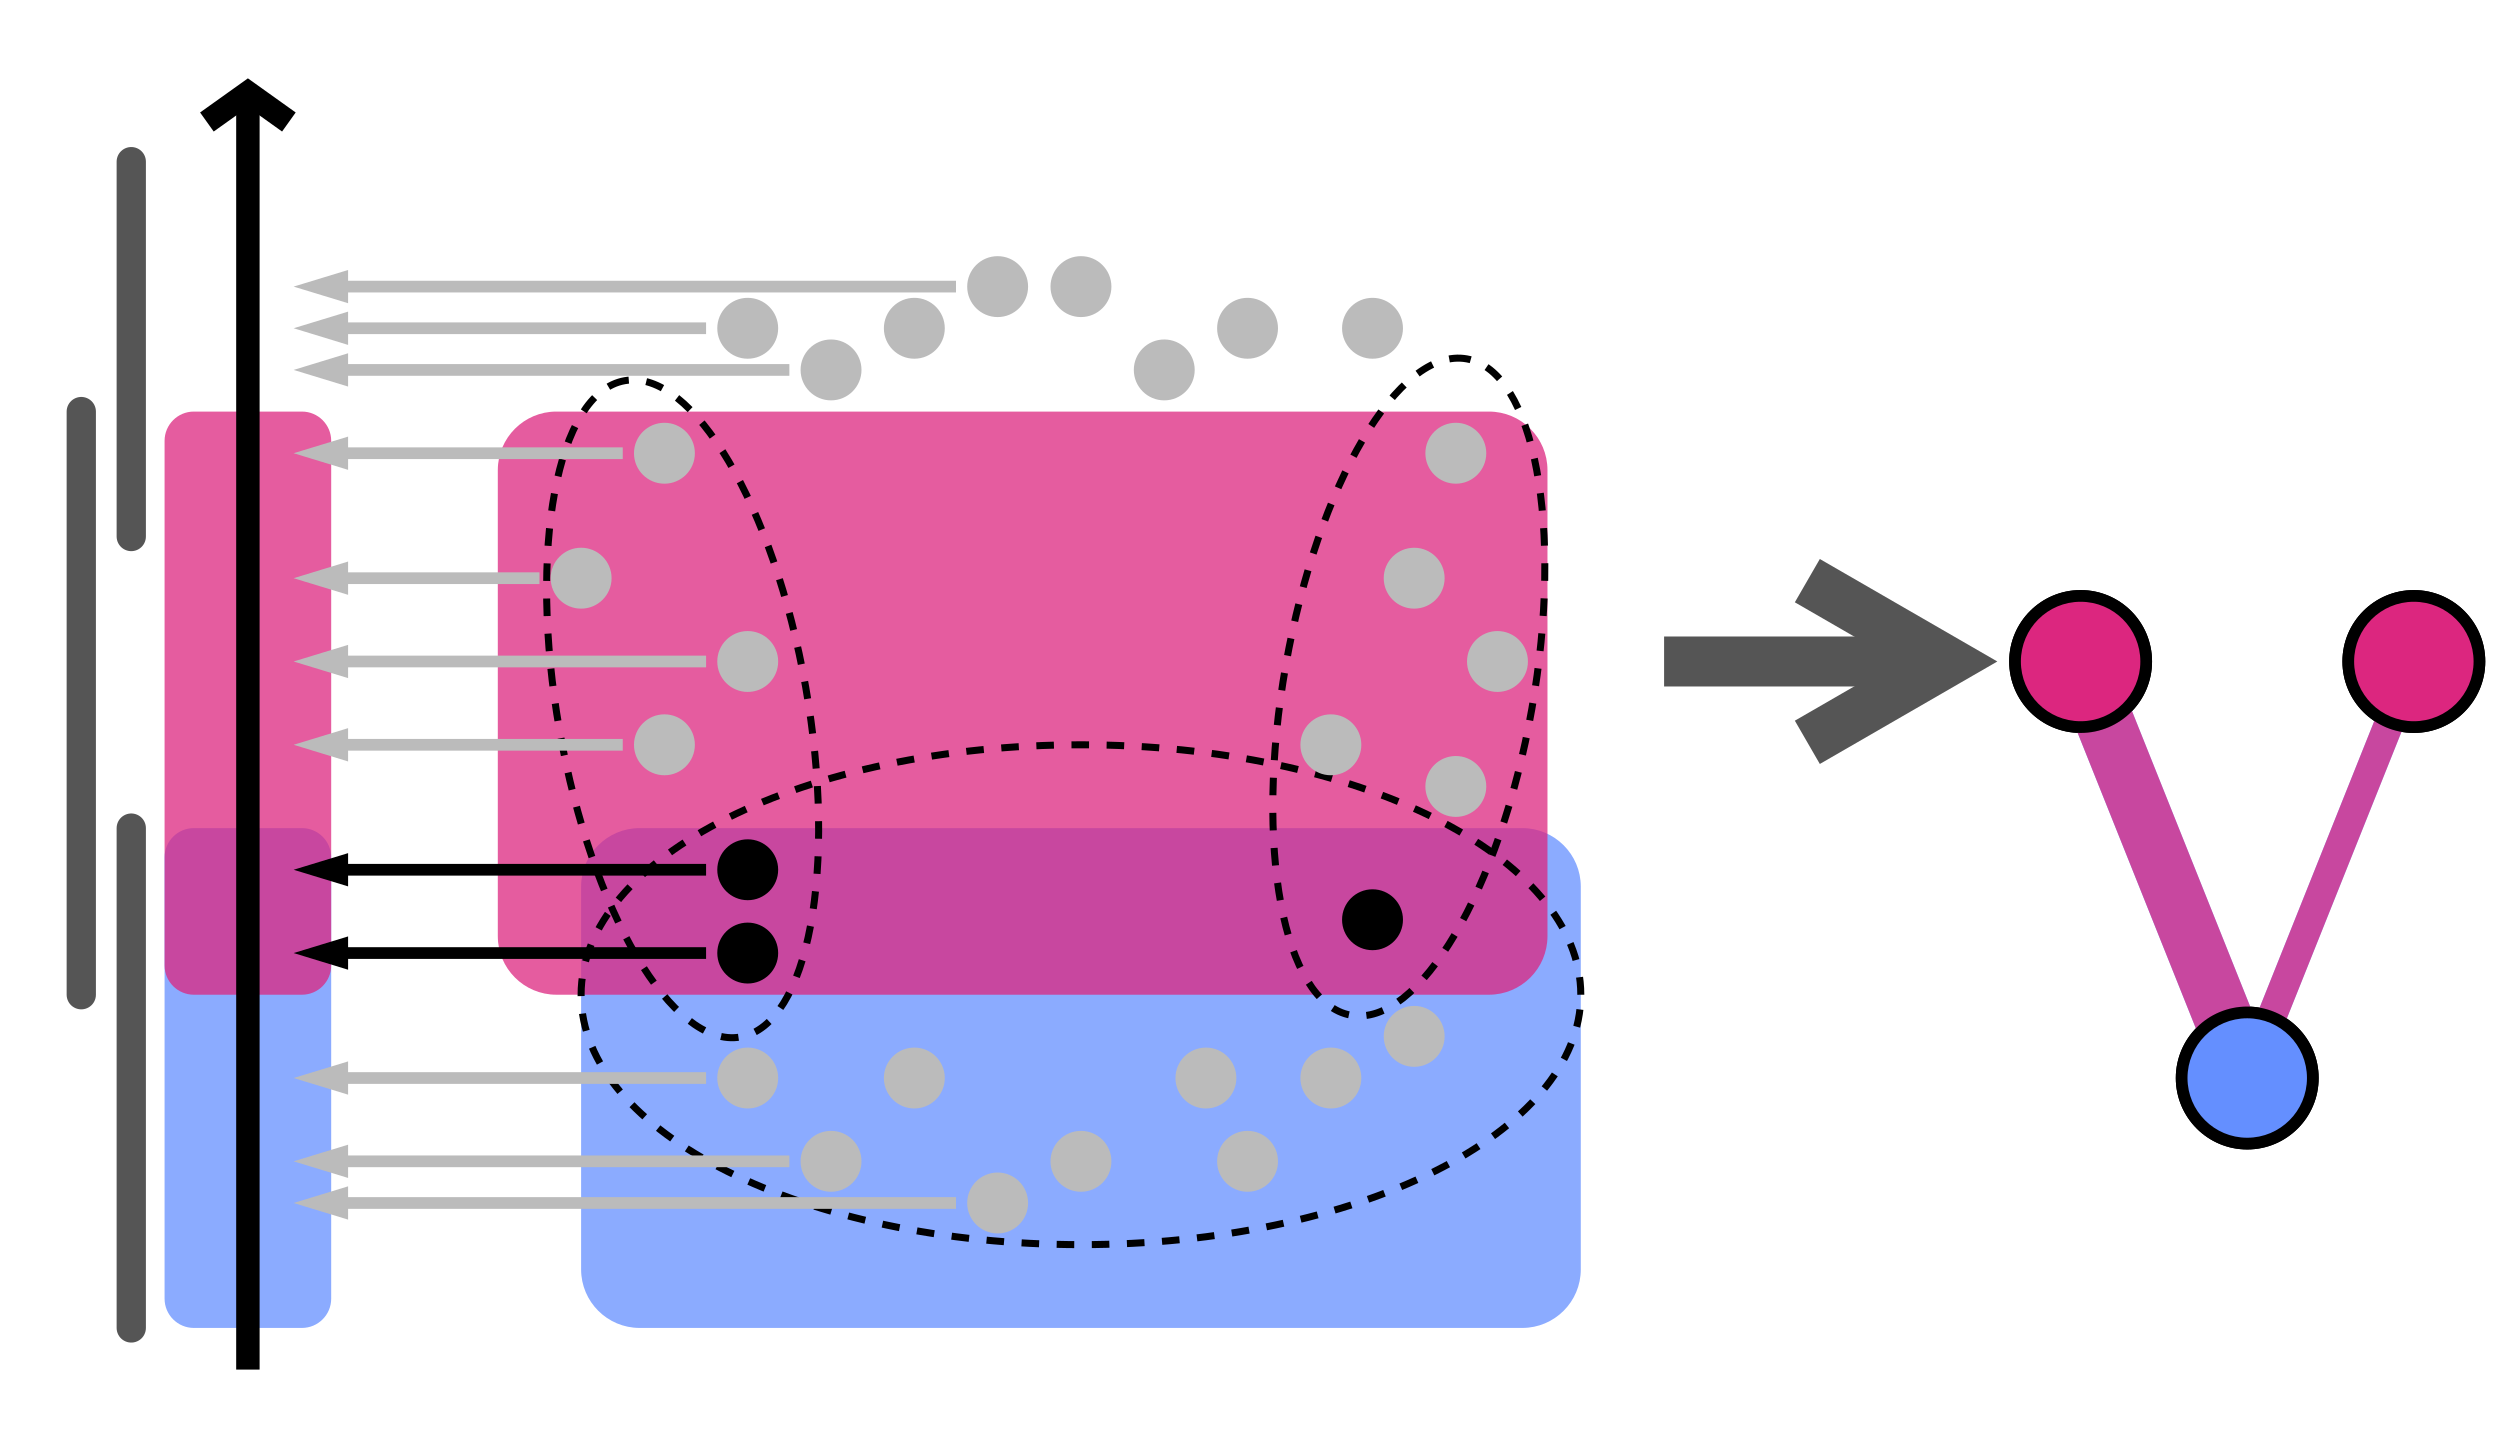 <?xml version="1.0" encoding="UTF-8"?>
<svg xmlns="http://www.w3.org/2000/svg" xmlns:xlink="http://www.w3.org/1999/xlink" width="425.339pt" height="246.347pt" viewBox="0 0 425.339 246.347" version="1.1">
<defs>
<clipPath id="clip1">
  <path d="M 187 0 L 425.34 0 L 425.34 246.348 L 187 246.348 Z M 187 0 "/>
</clipPath>
<clipPath id="clip2">
  <path d="M 393 94 L 425.34 94 L 425.34 131 L 393 131 Z M 393 94 "/>
</clipPath>
<clipPath id="clip3">
  <path d="M 213 0 L 425.34 0 L 425.34 246.348 L 213 246.348 Z M 213 0 "/>
</clipPath>
<clipPath id="clip4">
  <path d="M 311 42 L 425.34 42 L 425.34 246.348 L 311 246.348 Z M 311 42 "/>
</clipPath>
<clipPath id="clip5">
  <path d="M 393 94 L 425.34 94 L 425.34 131 L 393 131 Z M 393 94 "/>
</clipPath>
<clipPath id="clip6">
  <path d="M 395 96 L 425.34 96 L 425.34 129 L 395 129 Z M 395 96 "/>
</clipPath>
</defs>
<g id="surface1">
<path style="fill:none;stroke-width:4.981;stroke-linecap:round;stroke-linejoin:miter;stroke:rgb(33.333%,33.333%,33.333%);stroke-opacity:1;stroke-miterlimit:10;" d="M -104.883 -42.52 L -104.883 42.519 " transform="matrix(1,0,0,-1,127.215,183.41)"/>
<path style="fill:none;stroke-width:4.981;stroke-linecap:round;stroke-linejoin:miter;stroke:rgb(33.333%,33.333%,33.333%);stroke-opacity:1;stroke-miterlimit:10;" d="M -113.387 113.387 L -113.387 14.172 " transform="matrix(1,0,0,-1,127.215,183.41)"/>
<path style="fill:none;stroke-width:4.981;stroke-linecap:round;stroke-linejoin:miter;stroke:rgb(33.333%,33.333%,33.333%);stroke-opacity:1;stroke-miterlimit:10;" d="M -104.883 92.129 L -104.883 155.906 " transform="matrix(1,0,0,-1,127.215,183.41)"/>
<path style=" stroke:none;fill-rule:nonzero;fill:rgb(39.217%,56.078%,100%);fill-opacity:0.75;" d="M 32.984 225.93 L 51.367 225.93 C 54.117 225.93 56.348 223.699 56.348 220.949 L 56.348 145.871 C 56.348 143.121 54.117 140.891 51.367 140.891 L 32.984 140.891 C 30.23 140.891 28 143.121 28 145.871 L 28 220.949 C 28 223.699 30.23 225.93 32.984 225.93 Z M 32.984 225.93 "/>
<path style=" stroke:none;fill-rule:nonzero;fill:rgb(86.275%,14.902%,49.805%);fill-opacity:0.75;" d="M 32.984 169.238 L 51.367 169.238 C 54.117 169.238 56.348 167.008 56.348 164.254 L 56.348 75.004 C 56.348 72.254 54.117 70.023 51.367 70.023 L 32.984 70.023 C 30.23 70.023 28 72.254 28 75.004 L 28 164.254 C 28 167.008 30.23 169.238 32.984 169.238 Z M 32.984 169.238 "/>
<path style="fill:none;stroke-width:3.985;stroke-linecap:butt;stroke-linejoin:miter;stroke:rgb(0%,0%,0%);stroke-opacity:1;stroke-miterlimit:10;" d="M -85.039 -49.606 L -85.039 165.64 " transform="matrix(1,0,0,-1,127.215,183.41)"/>
<path style="fill:none;stroke-width:3.985;stroke-linecap:butt;stroke-linejoin:miter;stroke:rgb(0%,0%,0%);stroke-opacity:1;stroke-miterlimit:10;" d="M 0.001 6.975 L 4.982 -0.001 L 0.001 -6.974 " transform="matrix(0,-1,-1,0,42.175,20.759)"/>
<path style=" stroke:none;fill-rule:nonzero;fill:rgb(39.217%,56.078%,100%);fill-opacity:0.75;" d="M 98.867 215.969 L 98.867 150.852 C 98.867 145.352 103.328 140.891 108.832 140.891 L 258.984 140.891 C 264.488 140.891 268.949 145.352 268.949 150.852 L 268.949 215.969 C 268.949 221.469 264.488 225.93 258.984 225.93 L 108.832 225.93 C 103.328 225.93 98.867 221.469 98.867 215.969 Z M 98.867 215.969 "/>
<path style=" stroke:none;fill-rule:nonzero;fill:rgb(86.275%,14.902%,49.805%);fill-opacity:0.75;" d="M 84.695 159.273 L 84.695 79.984 C 84.695 74.484 89.156 70.023 94.656 70.023 L 253.316 70.023 C 258.82 70.023 263.281 74.484 263.281 79.984 L 263.281 159.273 C 263.281 164.777 258.82 169.238 253.316 169.238 L 94.656 169.238 C 89.156 169.238 84.695 164.777 84.695 159.273 Z M 84.695 159.273 "/>
<path style="fill:none;stroke-width:1.196;stroke-linecap:butt;stroke-linejoin:miter;stroke:rgb(0%,0%,0%);stroke-opacity:1;stroke-dasharray:2.989,2.989;stroke-miterlimit:10;" d="M -20.918 118.644 C -32.485 116.605 -37.449 89.957 -32.012 59.121 C -26.574 28.285 -12.793 4.941 -1.231 6.98 C 10.332 9.019 15.301 35.668 9.863 66.504 C 4.426 97.34 -9.356 120.683 -20.918 118.644 Z M -20.918 118.644 " transform="matrix(1,0,0,-1,127.215,183.41)"/>
<path style="fill:none;stroke-width:1.196;stroke-linecap:butt;stroke-linejoin:miter;stroke:rgb(0%,0%,0%);stroke-opacity:1;stroke-dasharray:2.989,2.989;stroke-miterlimit:10;" d="M 122.32 122.355 C 110.754 124.394 96.972 101.051 91.539 70.215 C 86.101 39.379 91.066 12.726 102.629 10.687 C 114.195 8.648 127.976 31.992 133.41 62.828 C 138.847 93.664 133.883 120.316 122.32 122.355 Z M 122.32 122.355 " transform="matrix(1,0,0,-1,127.215,183.41)"/>
<path style="fill:none;stroke-width:1.196;stroke-linecap:butt;stroke-linejoin:miter;stroke:rgb(0%,0%,0%);stroke-opacity:1;stroke-dasharray:2.989,2.989;stroke-miterlimit:10;" d="M 141.734 14.172 C 141.734 37.656 103.66 56.695 56.695 56.695 C 9.726 56.695 -28.348 37.656 -28.348 14.172 C -28.348 -9.309 9.726 -28.348 56.695 -28.348 C 103.66 -28.348 141.734 -9.309 141.734 14.172 Z M 141.734 14.172 " transform="matrix(1,0,0,-1,127.215,183.41)"/>
<path style="fill-rule:nonzero;fill:rgb(0%,0%,0%);fill-opacity:1;stroke-width:0.399;stroke-linecap:butt;stroke-linejoin:miter;stroke:rgb(0%,0%,0%);stroke-opacity:1;stroke-miterlimit:10;" d="M 4.98 0 C 4.98 2.75 2.75 4.981 -0 4.981 C -2.75 4.981 -4.981 2.75 -4.981 0 C -4.981 -2.75 -2.75 -4.98 -0 -4.98 C 2.75 -4.98 4.98 -2.75 4.98 0 Z M 4.98 0 " transform="matrix(1,0,0,-1,127.215,147.977)"/>
<path style="fill-rule:nonzero;fill:rgb(0%,0%,0%);fill-opacity:1;stroke-width:0.399;stroke-linecap:butt;stroke-linejoin:miter;stroke:rgb(0%,0%,0%);stroke-opacity:1;stroke-miterlimit:10;" d="M 4.98 0.002 C 4.98 2.752 2.75 4.982 -0 4.982 C -2.75 4.982 -4.981 2.752 -4.981 0.002 C -4.981 -2.752 -2.75 -4.983 -0 -4.983 C 2.75 -4.983 4.98 -2.752 4.98 0.002 Z M 4.98 0.002 " transform="matrix(1,0,0,-1,127.215,162.15)"/>
<path style="fill-rule:nonzero;fill:rgb(0%,0%,0%);fill-opacity:1;stroke-width:0.399;stroke-linecap:butt;stroke-linejoin:miter;stroke:rgb(0%,0%,0%);stroke-opacity:1;stroke-miterlimit:10;" d="M 4.982 0.001 C 4.982 2.751 2.752 4.981 0.002 4.981 C -2.752 4.981 -4.983 2.751 -4.983 0.001 C -4.983 -2.749 -2.752 -4.98 0.002 -4.98 C 2.752 -4.98 4.982 -2.749 4.982 0.001 Z M 4.982 0.001 " transform="matrix(1,0,0,-1,233.514,156.481)"/>
<path style="fill-rule:nonzero;fill:rgb(73.334%,73.334%,73.334%);fill-opacity:1;stroke-width:0.399;stroke-linecap:butt;stroke-linejoin:miter;stroke:rgb(73.334%,73.334%,73.334%);stroke-opacity:1;stroke-miterlimit:10;" d="M 4.983 0.001 C 4.983 2.751 2.753 4.981 -0.001 4.981 C -2.751 4.981 -4.982 2.751 -4.982 0.001 C -4.982 -2.753 -2.751 -4.979 -0.001 -4.979 C 2.753 -4.979 4.983 -2.753 4.983 0.001 Z M 4.983 0.001 " transform="matrix(1,0,0,-1,141.388,197.583)"/>
<path style="fill-rule:nonzero;fill:rgb(73.334%,73.334%,73.334%);fill-opacity:1;stroke-width:0.399;stroke-linecap:butt;stroke-linejoin:miter;stroke:rgb(73.334%,73.334%,73.334%);stroke-opacity:1;stroke-miterlimit:10;" d="M 4.982 -0 C 4.982 2.75 2.752 4.98 0.002 4.98 C -2.752 4.98 -4.983 2.75 -4.983 -0 C -4.983 -2.75 -2.752 -4.981 0.002 -4.981 C 2.752 -4.981 4.982 -2.75 4.982 -0 Z M 4.982 -0 " transform="matrix(1,0,0,-1,155.561,183.41)"/>
<path style="fill-rule:nonzero;fill:rgb(73.334%,73.334%,73.334%);fill-opacity:1;stroke-width:0.399;stroke-linecap:butt;stroke-linejoin:miter;stroke:rgb(73.334%,73.334%,73.334%);stroke-opacity:1;stroke-miterlimit:10;" d="M 4.98 -0 C 4.98 2.75 2.75 4.98 -0 4.98 C -2.75 4.98 -4.981 2.75 -4.981 -0 C -4.981 -2.75 -2.75 -4.981 -0 -4.981 C 2.75 -4.981 4.98 -2.75 4.98 -0 Z M 4.98 -0 " transform="matrix(1,0,0,-1,127.215,183.41)"/>
<path style="fill-rule:nonzero;fill:rgb(73.334%,73.334%,73.334%);fill-opacity:1;stroke-width:0.399;stroke-linecap:butt;stroke-linejoin:miter;stroke:rgb(73.334%,73.334%,73.334%);stroke-opacity:1;stroke-miterlimit:10;" d="M 4.98 -0.002 C 4.98 2.752 2.749 4.982 -0.001 4.982 C -2.751 4.982 -4.981 2.752 -4.981 -0.002 C -4.981 -2.752 -2.751 -4.982 -0.001 -4.982 C 2.749 -4.982 4.98 -2.752 4.98 -0.002 Z M 4.98 -0.002 " transform="matrix(1,0,0,-1,169.735,204.67)"/>
<path style="fill-rule:nonzero;fill:rgb(73.334%,73.334%,73.334%);fill-opacity:1;stroke-width:0.399;stroke-linecap:butt;stroke-linejoin:miter;stroke:rgb(73.334%,73.334%,73.334%);stroke-opacity:1;stroke-miterlimit:10;" d="M 4.983 0.001 C 4.983 2.751 2.752 4.981 -0.002 4.981 C -2.752 4.981 -4.982 2.751 -4.982 0.001 C -4.982 -2.753 -2.752 -4.979 -0.002 -4.979 C 2.752 -4.979 4.983 -2.753 4.983 0.001 Z M 4.983 0.001 " transform="matrix(1,0,0,-1,183.908,197.583)"/>
<path style="fill-rule:nonzero;fill:rgb(73.334%,73.334%,73.334%);fill-opacity:1;stroke-width:0.399;stroke-linecap:butt;stroke-linejoin:miter;stroke:rgb(73.334%,73.334%,73.334%);stroke-opacity:1;stroke-miterlimit:10;" d="M 4.98 -0 C 4.98 2.75 2.75 4.98 -0 4.98 C -2.75 4.98 -4.981 2.75 -4.981 -0 C -4.981 -2.75 -2.75 -4.981 -0 -4.981 C 2.75 -4.981 4.98 -2.75 4.98 -0 Z M 4.98 -0 " transform="matrix(1,0,0,-1,205.168,183.41)"/>
<path style="fill-rule:nonzero;fill:rgb(73.334%,73.334%,73.334%);fill-opacity:1;stroke-width:0.399;stroke-linecap:butt;stroke-linejoin:miter;stroke:rgb(73.334%,73.334%,73.334%);stroke-opacity:1;stroke-miterlimit:10;" d="M 4.98 0.001 C 4.98 2.751 2.75 4.981 -0 4.981 C -2.75 4.981 -4.981 2.751 -4.981 0.001 C -4.981 -2.753 -2.75 -4.979 -0 -4.979 C 2.75 -4.979 4.98 -2.753 4.98 0.001 Z M 4.98 0.001 " transform="matrix(1,0,0,-1,212.254,197.583)"/>
<path style="fill-rule:nonzero;fill:rgb(73.334%,73.334%,73.334%);fill-opacity:1;stroke-width:0.399;stroke-linecap:butt;stroke-linejoin:miter;stroke:rgb(73.334%,73.334%,73.334%);stroke-opacity:1;stroke-miterlimit:10;" d="M 4.982 -0 C 4.982 2.75 2.752 4.98 0.002 4.98 C -2.752 4.98 -4.983 2.75 -4.983 -0 C -4.983 -2.75 -2.752 -4.981 0.002 -4.981 C 2.752 -4.981 4.982 -2.75 4.982 -0 Z M 4.982 -0 " transform="matrix(1,0,0,-1,226.428,183.41)"/>
<path style="fill-rule:nonzero;fill:rgb(73.334%,73.334%,73.334%);fill-opacity:1;stroke-width:0.399;stroke-linecap:butt;stroke-linejoin:miter;stroke:rgb(73.334%,73.334%,73.334%);stroke-opacity:1;stroke-miterlimit:10;" d="M 4.981 -0.001 C 4.981 2.753 2.751 4.983 0.001 4.983 C -2.749 4.983 -4.98 2.753 -4.98 -0.001 C -4.98 -2.751 -2.749 -4.982 0.001 -4.982 C 2.751 -4.982 4.981 -2.751 4.981 -0.001 Z M 4.981 -0.001 " transform="matrix(1,0,0,-1,240.601,176.323)"/>
<path style="fill-rule:nonzero;fill:rgb(73.334%,73.334%,73.334%);fill-opacity:1;stroke-width:0.399;stroke-linecap:butt;stroke-linejoin:miter;stroke:rgb(73.334%,73.334%,73.334%);stroke-opacity:1;stroke-miterlimit:10;" d="M 4.98 -0.001 C 4.98 2.749 2.75 4.98 -0 4.98 C -2.75 4.98 -4.981 2.749 -4.981 -0.001 C -4.981 -2.751 -2.75 -4.981 -0 -4.981 C 2.75 -4.981 4.98 -2.751 4.98 -0.001 Z M 4.98 -0.001 " transform="matrix(1,0,0,-1,127.215,55.851)"/>
<path style="fill-rule:nonzero;fill:rgb(73.334%,73.334%,73.334%);fill-opacity:1;stroke-width:0.399;stroke-linecap:butt;stroke-linejoin:miter;stroke:rgb(73.334%,73.334%,73.334%);stroke-opacity:1;stroke-miterlimit:10;" d="M 4.983 -0.001 C 4.983 2.749 2.753 4.98 -0.001 4.98 C -2.751 4.98 -4.982 2.749 -4.982 -0.001 C -4.982 -2.751 -2.751 -4.981 -0.001 -4.981 C 2.753 -4.981 4.983 -2.751 4.983 -0.001 Z M 4.983 -0.001 " transform="matrix(1,0,0,-1,141.388,62.937)"/>
<path style="fill-rule:nonzero;fill:rgb(73.334%,73.334%,73.334%);fill-opacity:1;stroke-width:0.399;stroke-linecap:butt;stroke-linejoin:miter;stroke:rgb(73.334%,73.334%,73.334%);stroke-opacity:1;stroke-miterlimit:10;" d="M 4.98 -0.002 C 4.98 2.752 2.749 4.983 -0.001 4.983 C -2.751 4.983 -4.981 2.752 -4.981 -0.002 C -4.981 -2.752 -2.751 -4.982 -0.001 -4.982 C 2.749 -4.982 4.98 -2.752 4.98 -0.002 Z M 4.98 -0.002 " transform="matrix(1,0,0,-1,169.735,48.764)"/>
<path style="fill-rule:nonzero;fill:rgb(73.334%,73.334%,73.334%);fill-opacity:1;stroke-width:0.399;stroke-linecap:butt;stroke-linejoin:miter;stroke:rgb(73.334%,73.334%,73.334%);stroke-opacity:1;stroke-miterlimit:10;" d="M 4.982 -0.001 C 4.982 2.749 2.752 4.98 0.002 4.98 C -2.752 4.98 -4.983 2.749 -4.983 -0.001 C -4.983 -2.751 -2.752 -4.981 0.002 -4.981 C 2.752 -4.981 4.982 -2.751 4.982 -0.001 Z M 4.982 -0.001 " transform="matrix(1,0,0,-1,155.561,55.851)"/>
<path style="fill-rule:nonzero;fill:rgb(73.334%,73.334%,73.334%);fill-opacity:1;stroke-width:0.399;stroke-linecap:butt;stroke-linejoin:miter;stroke:rgb(73.334%,73.334%,73.334%);stroke-opacity:1;stroke-miterlimit:10;" d="M 4.983 -0.002 C 4.983 2.752 2.752 4.983 -0.002 4.983 C -2.752 4.983 -4.982 2.752 -4.982 -0.002 C -4.982 -2.752 -2.752 -4.982 -0.002 -4.982 C 2.752 -4.982 4.983 -2.752 4.983 -0.002 Z M 4.983 -0.002 " transform="matrix(1,0,0,-1,183.908,48.764)"/>
<path style="fill-rule:nonzero;fill:rgb(73.334%,73.334%,73.334%);fill-opacity:1;stroke-width:0.399;stroke-linecap:butt;stroke-linejoin:miter;stroke:rgb(73.334%,73.334%,73.334%);stroke-opacity:1;stroke-miterlimit:10;" d="M 4.981 -0.001 C 4.981 2.749 2.751 4.98 0.001 4.98 C -2.753 4.98 -4.979 2.749 -4.979 -0.001 C -4.979 -2.751 -2.753 -4.981 0.001 -4.981 C 2.751 -4.981 4.981 -2.751 4.981 -0.001 Z M 4.981 -0.001 " transform="matrix(1,0,0,-1,198.081,62.937)"/>
<path style="fill-rule:nonzero;fill:rgb(73.334%,73.334%,73.334%);fill-opacity:1;stroke-width:0.399;stroke-linecap:butt;stroke-linejoin:miter;stroke:rgb(73.334%,73.334%,73.334%);stroke-opacity:1;stroke-miterlimit:10;" d="M 4.98 -0.001 C 4.98 2.749 2.75 4.98 -0 4.98 C -2.75 4.98 -4.981 2.749 -4.981 -0.001 C -4.981 -2.751 -2.75 -4.981 -0 -4.981 C 2.75 -4.981 4.98 -2.751 4.98 -0.001 Z M 4.98 -0.001 " transform="matrix(1,0,0,-1,212.254,55.851)"/>
<path style="fill-rule:nonzero;fill:rgb(73.334%,73.334%,73.334%);fill-opacity:1;stroke-width:0.399;stroke-linecap:butt;stroke-linejoin:miter;stroke:rgb(73.334%,73.334%,73.334%);stroke-opacity:1;stroke-miterlimit:10;" d="M 4.982 -0.001 C 4.982 2.749 2.752 4.98 0.002 4.98 C -2.752 4.98 -4.983 2.749 -4.983 -0.001 C -4.983 -2.751 -2.752 -4.981 0.002 -4.981 C 2.752 -4.981 4.982 -2.751 4.982 -0.001 Z M 4.982 -0.001 " transform="matrix(1,0,0,-1,233.514,55.851)"/>
<path style="fill-rule:nonzero;fill:rgb(73.334%,73.334%,73.334%);fill-opacity:1;stroke-width:0.399;stroke-linecap:butt;stroke-linejoin:miter;stroke:rgb(73.334%,73.334%,73.334%);stroke-opacity:1;stroke-miterlimit:10;" d="M 4.981 -0.002 C 4.981 2.752 2.751 4.983 0.001 4.983 C -2.753 4.983 -4.979 2.752 -4.979 -0.002 C -4.979 -2.752 -2.753 -4.982 0.001 -4.982 C 2.751 -4.982 4.981 -2.752 4.981 -0.002 Z M 4.981 -0.002 " transform="matrix(1,0,0,-1,113.042,126.717)"/>
<path style="fill-rule:nonzero;fill:rgb(73.334%,73.334%,73.334%);fill-opacity:1;stroke-width:0.399;stroke-linecap:butt;stroke-linejoin:miter;stroke:rgb(73.334%,73.334%,73.334%);stroke-opacity:1;stroke-miterlimit:10;" d="M 4.983 -0.001 C 4.983 2.753 2.752 4.983 -0.002 4.983 C -2.752 4.983 -4.982 2.753 -4.982 -0.001 C -4.982 -2.751 -2.752 -4.982 -0.002 -4.982 C 2.752 -4.982 4.983 -2.751 4.983 -0.001 Z M 4.983 -0.001 " transform="matrix(1,0,0,-1,98.869,98.37)"/>
<path style="fill-rule:nonzero;fill:rgb(73.334%,73.334%,73.334%);fill-opacity:1;stroke-width:0.399;stroke-linecap:butt;stroke-linejoin:miter;stroke:rgb(73.334%,73.334%,73.334%);stroke-opacity:1;stroke-miterlimit:10;" d="M 4.981 0.002 C 4.981 2.752 2.751 4.982 0.001 4.982 C -2.753 4.982 -4.979 2.752 -4.979 0.002 C -4.979 -2.752 -2.753 -4.983 0.001 -4.983 C 2.751 -4.983 4.981 -2.752 4.981 0.002 Z M 4.981 0.002 " transform="matrix(1,0,0,-1,113.042,77.111)"/>
<path style="fill-rule:nonzero;fill:rgb(73.334%,73.334%,73.334%);fill-opacity:1;stroke-width:0.399;stroke-linecap:butt;stroke-linejoin:miter;stroke:rgb(73.334%,73.334%,73.334%);stroke-opacity:1;stroke-miterlimit:10;" d="M 4.98 0.001 C 4.98 2.751 2.75 4.981 -0 4.981 C -2.75 4.981 -4.981 2.751 -4.981 0.001 C -4.981 -2.753 -2.75 -4.979 -0 -4.979 C 2.75 -4.979 4.98 -2.753 4.98 0.001 Z M 4.98 0.001 " transform="matrix(1,0,0,-1,127.215,112.544)"/>
<path style="fill-rule:nonzero;fill:rgb(73.334%,73.334%,73.334%);fill-opacity:1;stroke-width:0.399;stroke-linecap:butt;stroke-linejoin:miter;stroke:rgb(73.334%,73.334%,73.334%);stroke-opacity:1;stroke-miterlimit:10;" d="M 4.981 -0 C 4.981 2.75 2.751 4.98 0.001 4.98 C -2.749 4.98 -4.98 2.75 -4.98 -0 C -4.98 -2.75 -2.749 -4.981 0.001 -4.981 C 2.751 -4.981 4.981 -2.75 4.981 -0 Z M 4.981 -0 " transform="matrix(1,0,0,-1,240.601,98.371)"/>
<path style="fill-rule:nonzero;fill:rgb(73.334%,73.334%,73.334%);fill-opacity:1;stroke-width:0.399;stroke-linecap:butt;stroke-linejoin:miter;stroke:rgb(73.334%,73.334%,73.334%);stroke-opacity:1;stroke-miterlimit:10;" d="M 4.982 -0.002 C 4.982 2.752 2.752 4.983 0.002 4.983 C -2.752 4.983 -4.983 2.752 -4.983 -0.002 C -4.983 -2.752 -2.752 -4.982 0.002 -4.982 C 2.752 -4.982 4.982 -2.752 4.982 -0.002 Z M 4.982 -0.002 " transform="matrix(1,0,0,-1,226.428,126.717)"/>
<path style="fill-rule:nonzero;fill:rgb(73.334%,73.334%,73.334%);fill-opacity:1;stroke-width:0.399;stroke-linecap:butt;stroke-linejoin:miter;stroke:rgb(73.334%,73.334%,73.334%);stroke-opacity:1;stroke-miterlimit:10;" d="M 4.98 0.001 C 4.98 2.751 2.749 4.981 -0.001 4.981 C -2.751 4.981 -4.981 2.751 -4.981 0.001 C -4.981 -2.753 -2.751 -4.979 -0.001 -4.979 C 2.749 -4.979 4.98 -2.753 4.98 0.001 Z M 4.98 0.001 " transform="matrix(1,0,0,-1,254.774,112.544)"/>
<path style="fill-rule:nonzero;fill:rgb(73.334%,73.334%,73.334%);fill-opacity:1;stroke-width:0.399;stroke-linecap:butt;stroke-linejoin:miter;stroke:rgb(73.334%,73.334%,73.334%);stroke-opacity:1;stroke-miterlimit:10;" d="M 4.981 -0.001 C 4.981 2.749 2.751 4.98 0.001 4.98 C -2.749 4.98 -4.98 2.749 -4.98 -0.001 C -4.98 -2.751 -2.749 -4.981 0.001 -4.981 C 2.751 -4.981 4.981 -2.751 4.981 -0.001 Z M 4.981 -0.001 " transform="matrix(1,0,0,-1,247.687,133.804)"/>
<path style="fill-rule:nonzero;fill:rgb(73.334%,73.334%,73.334%);fill-opacity:1;stroke-width:0.399;stroke-linecap:butt;stroke-linejoin:miter;stroke:rgb(73.334%,73.334%,73.334%);stroke-opacity:1;stroke-miterlimit:10;" d="M 4.981 0.002 C 4.981 2.752 2.751 4.982 0.001 4.982 C -2.749 4.982 -4.98 2.752 -4.98 0.002 C -4.98 -2.752 -2.749 -4.983 0.001 -4.983 C 2.751 -4.983 4.981 -2.752 4.981 0.002 Z M 4.981 0.002 " transform="matrix(1,0,0,-1,247.687,77.111)"/>
<path style="fill:none;stroke-width:1.993;stroke-linecap:butt;stroke-linejoin:miter;stroke:rgb(0%,0%,0%);stroke-opacity:1;stroke-miterlimit:10;" d="M -7.086 35.433 L -68.488 35.433 " transform="matrix(1,0,0,-1,127.215,183.41)"/>
<path style="fill-rule:nonzero;fill:rgb(0%,0%,0%);fill-opacity:1;stroke-width:1.993;stroke-linecap:butt;stroke-linejoin:miter;stroke:rgb(0%,0%,0%);stroke-opacity:1;stroke-miterlimit:10;" d="M 5.857 0 L 0.997 1.484 L 0.997 -1.484 Z M 5.857 0 " transform="matrix(-1,0,0,1,59.224,147.977)"/>
<path style="fill:none;stroke-width:1.993;stroke-linecap:butt;stroke-linejoin:miter;stroke:rgb(0%,0%,0%);stroke-opacity:1;stroke-miterlimit:10;" d="M -7.086 21.262 L -68.488 21.262 " transform="matrix(1,0,0,-1,127.215,183.41)"/>
<path style="fill-rule:nonzero;fill:rgb(0%,0%,0%);fill-opacity:1;stroke-width:1.993;stroke-linecap:butt;stroke-linejoin:miter;stroke:rgb(0%,0%,0%);stroke-opacity:1;stroke-miterlimit:10;" d="M 5.857 -0.001 L 0.997 1.487 L 0.997 -1.486 Z M 5.857 -0.001 " transform="matrix(-1,0,0,1,59.224,162.15)"/>
<path style="fill:none;stroke-width:1.993;stroke-linecap:butt;stroke-linejoin:miter;stroke:rgb(73.334%,73.334%,73.334%);stroke-opacity:1;stroke-miterlimit:10;" d="M 7.086 -14.172 L -68.488 -14.172 " transform="matrix(1,0,0,-1,127.215,183.41)"/>
<path style="fill-rule:nonzero;fill:rgb(73.334%,73.334%,73.334%);fill-opacity:1;stroke-width:1.993;stroke-linecap:butt;stroke-linejoin:miter;stroke:rgb(73.334%,73.334%,73.334%);stroke-opacity:1;stroke-miterlimit:10;" d="M 5.857 -0.001 L 0.997 1.483 L 0.997 -1.486 Z M 5.857 -0.001 " transform="matrix(-1,0,0,1,59.224,197.583)"/>
<path style="fill:none;stroke-width:1.993;stroke-linecap:butt;stroke-linejoin:miter;stroke:rgb(73.334%,73.334%,73.334%);stroke-opacity:1;stroke-miterlimit:10;" d="M -7.086 -0 L -68.488 -0 " transform="matrix(1,0,0,-1,127.215,183.41)"/>
<path style="fill-rule:nonzero;fill:rgb(73.334%,73.334%,73.334%);fill-opacity:1;stroke-width:1.993;stroke-linecap:butt;stroke-linejoin:miter;stroke:rgb(73.334%,73.334%,73.334%);stroke-opacity:1;stroke-miterlimit:10;" d="M 5.857 0 L 0.997 1.485 L 0.997 -1.484 Z M 5.857 0 " transform="matrix(-1,0,0,1,59.224,183.41)"/>
<path style="fill:none;stroke-width:1.993;stroke-linecap:butt;stroke-linejoin:miter;stroke:rgb(73.334%,73.334%,73.334%);stroke-opacity:1;stroke-miterlimit:10;" d="M 35.433 -21.262 L -68.488 -21.262 " transform="matrix(1,0,0,-1,127.215,183.41)"/>
<path style="fill-rule:nonzero;fill:rgb(73.334%,73.334%,73.334%);fill-opacity:1;stroke-width:1.993;stroke-linecap:butt;stroke-linejoin:miter;stroke:rgb(73.334%,73.334%,73.334%);stroke-opacity:1;stroke-miterlimit:10;" d="M 5.857 0.002 L 0.997 1.486 L 0.997 -1.487 Z M 5.857 0.002 " transform="matrix(-1,0,0,1,59.224,204.67)"/>
<path style="fill:none;stroke-width:1.993;stroke-linecap:butt;stroke-linejoin:miter;stroke:rgb(73.334%,73.334%,73.334%);stroke-opacity:1;stroke-miterlimit:10;" d="M -7.086 127.562 L -68.488 127.562 " transform="matrix(1,0,0,-1,127.215,183.41)"/>
<path style="fill-rule:nonzero;fill:rgb(73.334%,73.334%,73.334%);fill-opacity:1;stroke-width:1.993;stroke-linecap:butt;stroke-linejoin:miter;stroke:rgb(73.334%,73.334%,73.334%);stroke-opacity:1;stroke-miterlimit:10;" d="M 5.857 -0.002 L 0.997 1.487 L 0.997 -1.486 Z M 5.857 -0.002 " transform="matrix(-1,0,0,1,59.224,55.849)"/>
<path style="fill:none;stroke-width:1.993;stroke-linecap:butt;stroke-linejoin:miter;stroke:rgb(73.334%,73.334%,73.334%);stroke-opacity:1;stroke-miterlimit:10;" d="M 7.086 120.472 L -68.488 120.472 " transform="matrix(1,0,0,-1,127.215,183.41)"/>
<path style="fill-rule:nonzero;fill:rgb(73.334%,73.334%,73.334%);fill-opacity:1;stroke-width:1.993;stroke-linecap:butt;stroke-linejoin:miter;stroke:rgb(73.334%,73.334%,73.334%);stroke-opacity:1;stroke-miterlimit:10;" d="M 5.857 0.001 L 0.997 1.486 L 0.997 -1.487 Z M 5.857 0.001 " transform="matrix(-1,0,0,1,59.224,62.936)"/>
<path style="fill:none;stroke-width:1.993;stroke-linecap:butt;stroke-linejoin:miter;stroke:rgb(73.334%,73.334%,73.334%);stroke-opacity:1;stroke-miterlimit:10;" d="M 35.433 134.648 L -68.488 134.648 " transform="matrix(1,0,0,-1,127.215,183.41)"/>
<path style="fill-rule:nonzero;fill:rgb(73.334%,73.334%,73.334%);fill-opacity:1;stroke-width:1.993;stroke-linecap:butt;stroke-linejoin:miter;stroke:rgb(73.334%,73.334%,73.334%);stroke-opacity:1;stroke-miterlimit:10;" d="M 5.857 -0.001 L 0.997 1.483 L 0.997 -1.485 Z M 5.857 -0.001 " transform="matrix(-1,0,0,1,59.224,48.763)"/>
<path style="fill:none;stroke-width:1.993;stroke-linecap:butt;stroke-linejoin:miter;stroke:rgb(73.334%,73.334%,73.334%);stroke-opacity:1;stroke-miterlimit:10;" d="M -21.262 56.695 L -68.488 56.695 " transform="matrix(1,0,0,-1,127.215,183.41)"/>
<path style="fill-rule:nonzero;fill:rgb(73.334%,73.334%,73.334%);fill-opacity:1;stroke-width:1.993;stroke-linecap:butt;stroke-linejoin:miter;stroke:rgb(73.334%,73.334%,73.334%);stroke-opacity:1;stroke-miterlimit:10;" d="M 5.857 -0.002 L 0.997 1.487 L 0.997 -1.486 Z M 5.857 -0.002 " transform="matrix(-1,0,0,1,59.224,126.716)"/>
<path style="fill:none;stroke-width:1.993;stroke-linecap:butt;stroke-linejoin:miter;stroke:rgb(73.334%,73.334%,73.334%);stroke-opacity:1;stroke-miterlimit:10;" d="M -35.434 85.039 L -68.488 85.039 " transform="matrix(1,0,0,-1,127.215,183.41)"/>
<path style="fill-rule:nonzero;fill:rgb(73.334%,73.334%,73.334%);fill-opacity:1;stroke-width:1.993;stroke-linecap:butt;stroke-linejoin:miter;stroke:rgb(73.334%,73.334%,73.334%);stroke-opacity:1;stroke-miterlimit:10;" d="M 5.857 0.002 L 0.997 1.486 L 0.997 -1.487 Z M 5.857 0.002 " transform="matrix(-1,0,0,1,59.224,98.37)"/>
<path style="fill:none;stroke-width:1.993;stroke-linecap:butt;stroke-linejoin:miter;stroke:rgb(73.334%,73.334%,73.334%);stroke-opacity:1;stroke-miterlimit:10;" d="M -21.262 106.301 L -68.488 106.301 " transform="matrix(1,0,0,-1,127.215,183.41)"/>
<path style="fill-rule:nonzero;fill:rgb(73.334%,73.334%,73.334%);fill-opacity:1;stroke-width:1.993;stroke-linecap:butt;stroke-linejoin:miter;stroke:rgb(73.334%,73.334%,73.334%);stroke-opacity:1;stroke-miterlimit:10;" d="M 5.857 -0 L 0.997 1.484 L 0.997 -1.484 Z M 5.857 -0 " transform="matrix(-1,0,0,1,59.224,77.109)"/>
<path style="fill:none;stroke-width:1.993;stroke-linecap:butt;stroke-linejoin:miter;stroke:rgb(73.334%,73.334%,73.334%);stroke-opacity:1;stroke-miterlimit:10;" d="M -7.086 70.867 L -68.488 70.867 " transform="matrix(1,0,0,-1,127.215,183.41)"/>
<path style="fill-rule:nonzero;fill:rgb(73.334%,73.334%,73.334%);fill-opacity:1;stroke-width:1.993;stroke-linecap:butt;stroke-linejoin:miter;stroke:rgb(73.334%,73.334%,73.334%);stroke-opacity:1;stroke-miterlimit:10;" d="M 5.857 -0 L 0.997 1.484 L 0.997 -1.484 Z M 5.857 -0 " transform="matrix(-1,0,0,1,59.224,112.543)"/>
<path style="fill:none;stroke-width:8.504;stroke-linecap:butt;stroke-linejoin:miter;stroke:rgb(33.333%,33.333%,33.333%);stroke-opacity:1;stroke-miterlimit:10;" d="M 155.906 70.867 L 199.844 70.867 " transform="matrix(1,0,0,-1,127.215,183.41)"/>
<g clip-path="url(#clip1)" clip-rule="nonzero">
<path style="fill:none;stroke-width:8.504;stroke-linecap:butt;stroke-linejoin:miter;stroke:rgb(33.333%,33.333%,33.333%);stroke-opacity:1;stroke-miterlimit:10;" d="M -0 13.754 L 23.82 0 L -0 -13.754 " transform="matrix(1,0,0,-1,307.492,112.543)"/>
</g>
<path style="fill-rule:nonzero;fill:rgb(0%,0%,0%);fill-opacity:1;stroke-width:0.399;stroke-linecap:butt;stroke-linejoin:miter;stroke:rgb(0%,0%,0%);stroke-opacity:1;stroke-miterlimit:10;" d="M 11.956 -0 C 11.956 6.601 6.604 11.957 -0.001 11.957 C -6.603 11.957 -11.954 6.601 -11.954 -0 C -11.954 -6.602 -6.603 -11.957 -0.001 -11.957 C 6.604 -11.957 11.956 -6.602 11.956 -0 Z M 11.956 -0 " transform="matrix(1,0,0,-1,382.333,183.41)"/>
<path style="fill-rule:nonzero;fill:rgb(0%,0%,0%);fill-opacity:1;stroke-width:0.399;stroke-linecap:butt;stroke-linejoin:miter;stroke:rgb(0%,0%,0%);stroke-opacity:1;stroke-miterlimit:10;" d="M 11.954 0.001 C 11.954 6.603 6.603 11.954 0.001 11.954 C -6.604 11.954 -11.956 6.603 -11.956 0.001 C -11.956 -6.604 -6.604 -11.956 0.001 -11.956 C 6.603 -11.956 11.954 -6.604 11.954 0.001 Z M 11.954 0.001 " transform="matrix(1,0,0,-1,353.987,112.544)"/>
<path style=" stroke:none;fill-rule:nonzero;fill:rgb(0%,0%,0%);fill-opacity:1;" d="M 422.637 112.543 C 422.637 105.941 417.281 100.59 410.68 100.59 C 404.078 100.59 398.727 105.941 398.727 112.543 C 398.727 119.148 404.078 124.5 410.68 124.5 C 417.281 124.5 422.637 119.148 422.637 112.543 Z M 422.637 112.543 "/>
<g clip-path="url(#clip2)" clip-rule="nonzero">
<path style="fill:none;stroke-width:0.399;stroke-linecap:butt;stroke-linejoin:miter;stroke:rgb(0%,0%,0%);stroke-opacity:1;stroke-miterlimit:10;" d="M 11.957 0.001 C 11.957 6.603 6.601 11.954 -0 11.954 C -6.602 11.954 -11.953 6.603 -11.953 0.001 C -11.953 -6.604 -6.602 -11.956 -0 -11.956 C 6.601 -11.956 11.957 -6.604 11.957 0.001 Z M 11.957 0.001 " transform="matrix(1,0,0,-1,410.68,112.544)"/>
</g>
<g clip-path="url(#clip3)" clip-rule="nonzero">
<path style="fill:none;stroke-width:9.963;stroke-linecap:butt;stroke-linejoin:miter;stroke:rgb(39.217%,56.078%,100%);stroke-opacity:0.75;stroke-miterlimit:10;" d="M 255.121 -0 L 226.773 70.867 " transform="matrix(1,0,0,-1,127.215,183.41)"/>
<path style="fill:none;stroke-width:9.963;stroke-linecap:butt;stroke-linejoin:miter;stroke:rgb(86.275%,14.902%,49.805%);stroke-opacity:0.75;stroke-miterlimit:10;" d="M 255.121 -0 L 226.773 70.867 " transform="matrix(1,0,0,-1,127.215,183.41)"/>
</g>
<g clip-path="url(#clip4)" clip-rule="nonzero">
<path style="fill:none;stroke-width:4.981;stroke-linecap:butt;stroke-linejoin:miter;stroke:rgb(39.217%,56.078%,100%);stroke-opacity:0.75;stroke-miterlimit:10;" d="M 255.121 -0 L 283.469 70.867 " transform="matrix(1,0,0,-1,127.215,183.41)"/>
<path style="fill:none;stroke-width:4.981;stroke-linecap:butt;stroke-linejoin:miter;stroke:rgb(86.275%,14.902%,49.805%);stroke-opacity:0.75;stroke-miterlimit:10;" d="M 255.121 -0 L 283.469 70.867 " transform="matrix(1,0,0,-1,127.215,183.41)"/>
</g>
<path style="fill-rule:nonzero;fill:rgb(0%,0%,0%);fill-opacity:1;stroke-width:0.399;stroke-linecap:butt;stroke-linejoin:miter;stroke:rgb(0%,0%,0%);stroke-opacity:1;stroke-miterlimit:10;" d="M 11.956 -0 C 11.956 6.601 6.604 11.957 -0.001 11.957 C -6.603 11.957 -11.954 6.601 -11.954 -0 C -11.954 -6.602 -6.603 -11.957 -0.001 -11.957 C 6.604 -11.957 11.956 -6.602 11.956 -0 Z M 11.956 -0 " transform="matrix(1,0,0,-1,382.333,183.41)"/>
<path style="fill-rule:nonzero;fill:rgb(0%,0%,0%);fill-opacity:1;stroke-width:0.399;stroke-linecap:butt;stroke-linejoin:miter;stroke:rgb(0%,0%,0%);stroke-opacity:1;stroke-miterlimit:10;" d="M 11.954 0.001 C 11.954 6.603 6.603 11.954 0.001 11.954 C -6.604 11.954 -11.956 6.603 -11.956 0.001 C -11.956 -6.604 -6.604 -11.956 0.001 -11.956 C 6.603 -11.956 11.954 -6.604 11.954 0.001 Z M 11.954 0.001 " transform="matrix(1,0,0,-1,353.987,112.544)"/>
<path style=" stroke:none;fill-rule:nonzero;fill:rgb(0%,0%,0%);fill-opacity:1;" d="M 422.637 112.543 C 422.637 105.941 417.281 100.59 410.68 100.59 C 404.078 100.59 398.727 105.941 398.727 112.543 C 398.727 119.148 404.078 124.5 410.68 124.5 C 417.281 124.5 422.637 119.148 422.637 112.543 Z M 422.637 112.543 "/>
<g clip-path="url(#clip5)" clip-rule="nonzero">
<path style="fill:none;stroke-width:0.399;stroke-linecap:butt;stroke-linejoin:miter;stroke:rgb(0%,0%,0%);stroke-opacity:1;stroke-miterlimit:10;" d="M 11.957 0.001 C 11.957 6.603 6.601 11.954 -0 11.954 C -6.602 11.954 -11.953 6.603 -11.953 0.001 C -11.953 -6.604 -6.602 -11.956 -0 -11.956 C 6.601 -11.956 11.957 -6.604 11.957 0.001 Z M 11.957 0.001 " transform="matrix(1,0,0,-1,410.68,112.544)"/>
</g>
<path style="fill-rule:nonzero;fill:rgb(39.217%,56.078%,100%);fill-opacity:1;stroke-width:0.399;stroke-linecap:butt;stroke-linejoin:miter;stroke:rgb(39.217%,56.078%,100%);stroke-opacity:1;stroke-miterlimit:10;" d="M 9.964 -0 C 9.964 5.504 5.503 9.965 -0.001 9.965 C -5.501 9.965 -9.962 5.504 -9.962 -0 C -9.962 -5.504 -5.501 -9.961 -0.001 -9.961 C 5.503 -9.961 9.964 -5.504 9.964 -0 Z M 9.964 -0 " transform="matrix(1,0,0,-1,382.333,183.41)"/>
<path style="fill-rule:nonzero;fill:rgb(86.275%,14.902%,49.805%);fill-opacity:1;stroke-width:0.399;stroke-linecap:butt;stroke-linejoin:miter;stroke:rgb(86.275%,14.902%,49.805%);stroke-opacity:1;stroke-miterlimit:10;" d="M 9.962 0.001 C 9.962 5.501 5.501 9.962 0.001 9.962 C -5.503 9.962 -9.964 5.501 -9.964 0.001 C -9.964 -5.503 -5.503 -9.964 0.001 -9.964 C 5.501 -9.964 9.962 -5.503 9.962 0.001 Z M 9.962 0.001 " transform="matrix(1,0,0,-1,353.987,112.544)"/>
<path style=" stroke:none;fill-rule:nonzero;fill:rgb(86.275%,14.902%,49.805%);fill-opacity:1;" d="M 420.645 112.543 C 420.645 107.043 416.184 102.582 410.68 102.582 C 405.176 102.582 400.719 107.043 400.719 112.543 C 400.719 118.047 405.176 122.508 410.68 122.508 C 416.184 122.508 420.645 118.047 420.645 112.543 Z M 420.645 112.543 "/>
<g clip-path="url(#clip6)" clip-rule="nonzero">
<path style="fill:none;stroke-width:0.399;stroke-linecap:butt;stroke-linejoin:miter;stroke:rgb(86.275%,14.902%,49.805%);stroke-opacity:1;stroke-miterlimit:10;" d="M 9.965 0.001 C 9.965 5.501 5.504 9.962 -0 9.962 C -5.504 9.962 -9.961 5.501 -9.961 0.001 C -9.961 -5.503 -5.504 -9.964 -0 -9.964 C 5.504 -9.964 9.965 -5.503 9.965 0.001 Z M 9.965 0.001 " transform="matrix(1,0,0,-1,410.68,112.544)"/>
</g>
</g>
</svg>
